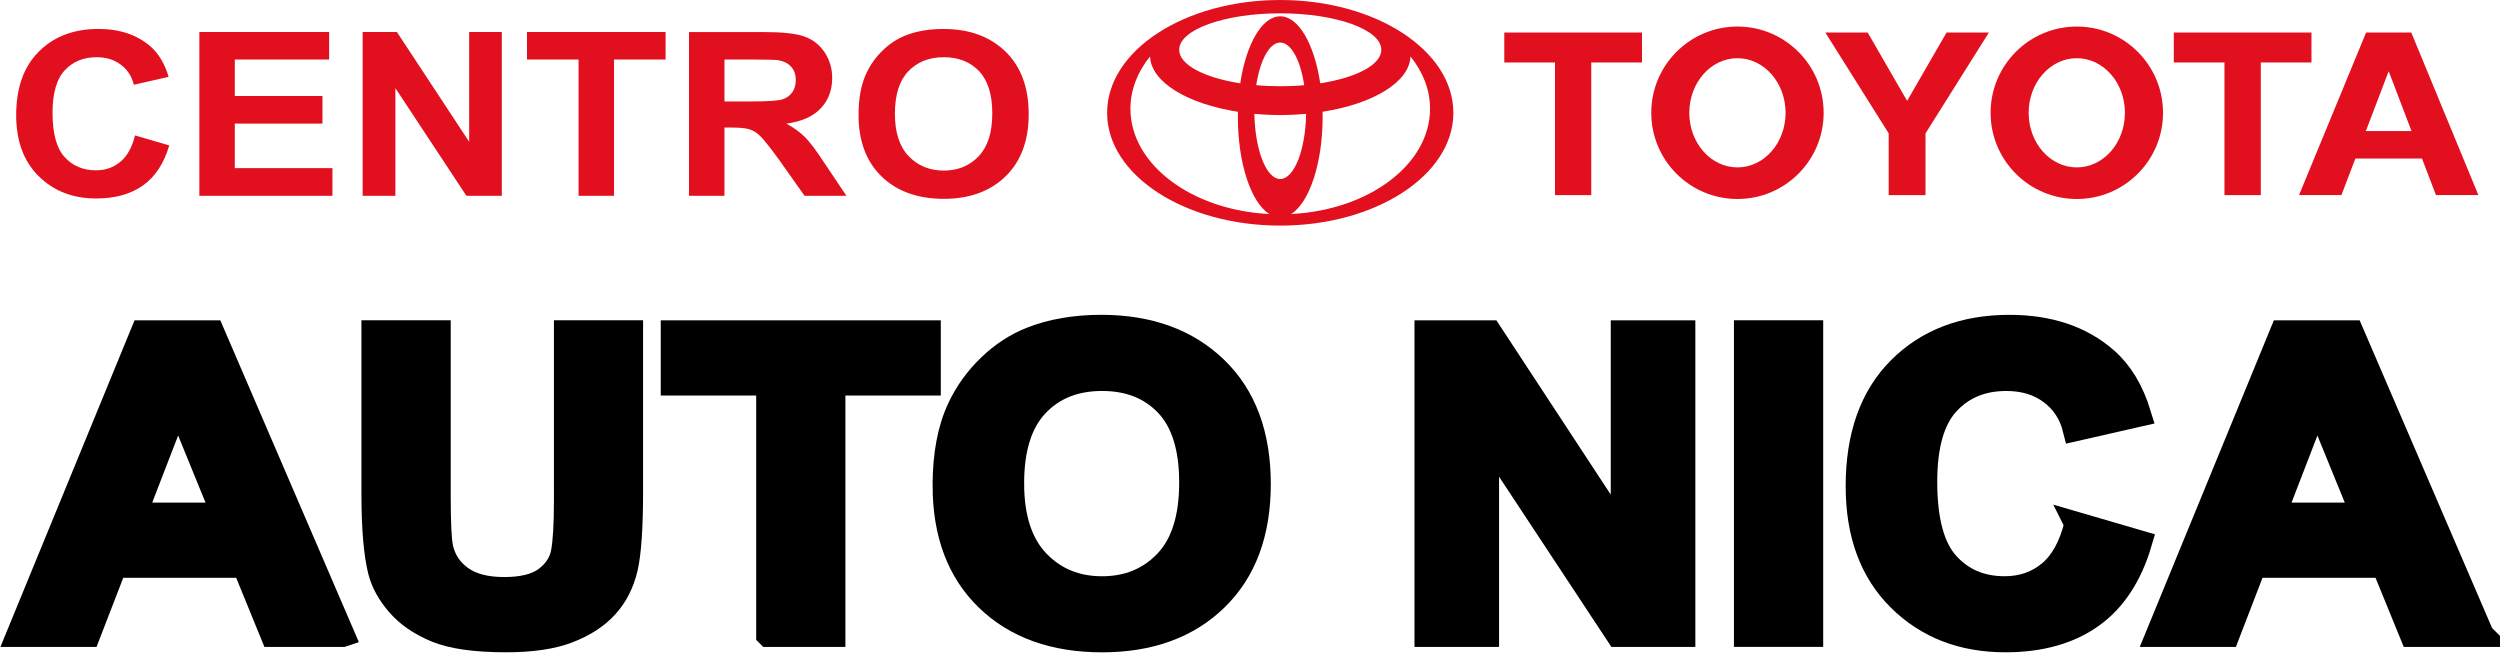 <svg xmlns="http://www.w3.org/2000/svg" width="401.988" height="104.988"><path d="M205.853 28.784c2.238 0 4.066-4.648 4.163-10.472h.007c-1.344.118-2.736.187-4.17.187-1.42 0-2.818-.07-4.155-.188.11 5.824 1.918 10.472 4.155 10.472m0-14.92c1.344 0 2.625-.047 3.865-.165h-.007c-.608-4.018-2.104-6.857-3.857-6.857-1.738 0-3.234 2.84-3.857 6.856 1.24.117 2.528.165 3.857.165m1.8 20.55c12.468-.638 22.29-7.98 22.29-16.927 0-3.04-1.13-5.894-3.118-8.374l-.028-.04c-.145 4.134-6.01 7.63-14.128 8.9.005.276.005.546.005.823 0 7.5-2.16 13.803-5.07 15.63l.05-.013zm-1.8-31.79c2.972 0 5.493 4.502 6.435 10.776 5.776-.906 9.82-2.97 9.82-5.394 0-3.24-7.272-5.86-16.255-5.86-8.968 0-16.247 2.62-16.247 5.86 0 2.424 4.044 4.488 9.82 5.395.942-6.273 3.47-10.775 6.427-10.775m-27.834 15.52C178.02 8.126 190.484 0 205.852 0c15.383 0 27.842 8.124 27.842 18.146 0 10.007-12.46 18.13-27.842 18.13-15.368 0-27.834-8.123-27.834-18.13m26.095 16.282c-2.93-1.828-5.07-8.13-5.07-15.63 0-.278.007-.548.007-.825-8.117-1.268-13.976-4.765-14.128-8.9l-.028.04c-1.995 2.48-3.124 5.334-3.124 8.375 0 8.948 9.835 16.29 22.288 16.926l.055.014zM333.94 26.917c4.274 0 7.737-3.92 7.737-8.775s-3.463-8.782-7.736-8.782c-4.28 0-7.742 3.927-7.742 8.782s3.463 8.775 7.743 8.775m-13.865-8.775c0-7.66 6.206-13.873 13.866-13.873 7.654 0 13.86 6.212 13.86 13.872 0 7.653-6.206 13.858-13.86 13.858-7.66 0-13.865-6.205-13.865-13.858M363.527 10.042v21.33h-5.845v-21.33h.02-8.165V5.235h22.135v4.807H363.527zM384.092 21.08h3.67l-3.65-9.57h-.048l-3.65 9.57h3.678zm-5.347 4.412l-.014.007-2.243 5.872h-6.815l10.784-26.138h7.266l10.79 26.138h-6.822l-2.244-5.873-.014-.008H378.745zM255.866 10.042v21.33h-5.832v-21.33h.014-8.166V5.235h22.142v4.807H255.866zM279.376 26.917c4.266 0 7.736-3.92 7.736-8.775s-3.47-8.782-7.736-8.782c-4.28 0-7.743 3.927-7.743 8.782s3.463 8.775 7.743 8.775m-13.86-8.775c0-7.66 6.207-13.873 13.86-13.873s13.858 6.212 13.858 13.872c0 7.653-6.205 13.858-13.858 13.858-7.653 0-13.86-6.205-13.86-13.858M306.656 31.374h2.958v-9.932l10.188-16.206h-6.808l-6.338 10.984-6.337-10.984h-6.81l10.182 16.206v9.932h2.964z" fill="#e2101e" fill-rule="evenodd"/><path d="M21.71 21.776l5.506 1.607c-.845 2.88-2.25 5.035-4.224 6.434-1.974 1.4-4.475 2.1-7.515 2.1-3.754 0-6.836-1.193-9.26-3.59-2.41-2.388-3.615-5.65-3.615-9.806 0-4.39 1.205-7.79 3.636-10.215 2.424-2.43 5.617-3.65 9.578-3.65 3.456 0 6.26.95 8.43 2.854 1.267 1.128 2.243 2.742 2.873 4.847l-5.597 1.274c-.34-1.37-1.04-2.457-2.112-3.24-1.06-.803-2.354-1.19-3.878-1.19-2.098 0-3.81.698-5.11 2.097-1.317 1.4-1.975 3.692-1.975 6.83 0 3.33.65 5.713 1.94 7.126 1.295 1.42 2.97 2.133 5.042 2.133 1.515 0 2.817-.45 3.92-1.364 1.093-.9 1.89-2.32 2.36-4.246M32.055 31.482V5.15h20.868v4.426H37.755v5.86H51.85v4.438H37.754v7.162h15.7v4.446h-21.4zM58.31 31.482V5.15h5.514L75.44 22.797V5.15h5.25v26.332h-5.694l-11.42-17.315v17.315H58.31zM93.028 31.482V9.576h-8.29V5.15h22.287v4.426h-8.29v21.906h-5.707zM116.49 16.312h4.198c2.73 0 4.426-.11 5.104-.333.665-.202 1.2-.59 1.586-1.11.38-.532.575-1.204.575-1.994 0-.9-.25-1.613-.755-2.16-.505-.554-1.22-.9-2.133-1.046-.464-.056-1.842-.097-4.14-.097h-4.434v6.74zm-5.7 15.167V5.153h11.955c3.006 0 5.194.23 6.552.7 1.357.478 2.465 1.323 3.276 2.52.817 1.227 1.24 2.605 1.24 4.163 0 1.974-.624 3.615-1.857 4.904-1.226 1.296-3.06 2.106-5.506 2.438 1.22.672 2.217 1.4 3.02 2.203.79.804 1.856 2.23 3.193 4.274l3.435 5.125h-6.732l-4.086-5.777c-1.475-2.022-2.487-3.29-3.027-3.816-.54-.526-1.108-.887-1.717-1.087-.61-.194-1.566-.29-2.888-.29h-1.157v10.97h-5.7zM143.896 18.293c0 3.006.74 5.278 2.216 6.815 1.483 1.552 3.366 2.32 5.652 2.32 2.272 0 4.142-.768 5.603-2.306 1.46-1.53 2.188-3.816 2.188-6.905 0-3.033-.713-5.284-2.126-6.78-1.427-1.496-3.318-2.237-5.666-2.237-2.37 0-4.26.755-5.707 2.257-1.44 1.51-2.16 3.796-2.16 6.836m-5.846.173c0-2.68.423-4.938 1.29-6.752.643-1.358 1.516-2.57 2.624-3.63 1.108-1.08 2.32-1.862 3.643-2.382 1.752-.693 3.788-1.046 6.08-1.046 4.156 0 7.474 1.205 9.974 3.616 2.494 2.417 3.748 5.776 3.748 10.077 0 4.258-1.24 7.59-3.712 10.006-2.48 2.404-5.79 3.616-9.932 3.616-4.19 0-7.535-1.205-10.008-3.595-2.472-2.396-3.705-5.7-3.705-9.91" fill="#e2101e"/><path d="M35.928 82.75l-7.335-17.967-6.94 17.966H35.93zm19.163 19.336H43.817l-4.536-11.11H18.488l-4.294 11.11H2.954l19.98-48.647H34.15l20.943 48.646z"/><path d="M35.928 82.75l-7.335-17.967-6.94 17.966H35.93zm19.163 19.336H43.817l-4.536-11.11H18.488l-4.294 11.11H2.954l19.98-48.647H34.15l20.943 48.646z" fill="none" stroke="#000" stroke-width="3.872"/><path d="M60.053 53.436h10.485v26.478c0 4.21.132 6.932.395 8.172.444 2.002 1.517 3.6 3.2 4.82 1.69 1.212 3.996 1.815 6.933 1.815 2.978 0 5.222-.567 6.732-1.71 1.516-1.156 2.424-2.562 2.728-4.224.312-1.67.478-4.433.478-8.305V53.437h10.465v25.577c0 5.832-.292 9.966-.853 12.377-.575 2.41-1.613 4.453-3.13 6.108-1.53 1.676-3.567 2.992-6.123 3.976-2.54.983-5.88 1.475-9.973 1.475-4.965 0-8.732-.54-11.288-1.6-2.562-1.075-4.585-2.474-6.074-4.198-1.49-1.718-2.472-3.505-2.943-5.395-.686-2.778-1.032-6.912-1.032-12.35v-25.97z"/><path d="M60.053 53.436h10.485v26.478c0 4.21.132 6.932.395 8.172.444 2.002 1.517 3.6 3.2 4.82 1.69 1.212 3.996 1.815 6.933 1.815 2.978 0 5.222-.567 6.732-1.71 1.516-1.156 2.424-2.562 2.728-4.224.312-1.67.478-4.433.478-8.305V53.437h10.465v25.577c0 5.832-.292 9.966-.853 12.377-.575 2.41-1.613 4.453-3.13 6.108-1.53 1.676-3.567 2.992-6.123 3.976-2.54.983-5.88 1.475-9.973 1.475-4.965 0-8.732-.54-11.288-1.6-2.562-1.075-4.585-2.474-6.074-4.198-1.49-1.718-2.472-3.505-2.943-5.395-.686-2.778-1.032-6.912-1.032-12.35v-25.97z" fill="none" stroke="#000" stroke-width="3.872"/><path d="M123.528 102.086v-40.42H108.18V53.44h41.16v8.227H134v40.42h-10.472z"/><path d="M123.528 102.086v-40.42H108.18V53.44h41.16v8.227H134v40.42h-10.472z" fill="none" stroke="#000" stroke-width="3.872"/><path d="M162.74 77.717c0 5.534 1.37 9.745 4.093 12.598 2.728 2.847 6.17 4.28 10.374 4.28 4.184 0 7.626-1.426 10.32-4.26 2.68-2.818 4.017-7.084 4.017-12.742 0-5.596-1.302-9.78-3.913-12.536-2.63-2.756-6.087-4.128-10.423-4.128-4.342 0-7.833 1.384-10.485 4.175-2.653 2.792-3.983 6.996-3.983 12.612m-10.846.34c0-4.966.79-9.142 2.382-12.494 1.184-2.494 2.79-4.717 4.84-6.69 2.058-1.968 4.302-3.436 6.74-4.385 3.24-1.274 6.988-1.932 11.213-1.932 7.68 0 13.816 2.237 18.422 6.69 4.605 4.454 6.912 10.645 6.912 18.582 0 7.86-2.286 14.018-6.864 18.47-4.557 4.434-10.673 6.657-18.32 6.657-7.742 0-13.906-2.216-18.47-6.635-4.57-4.418-6.856-10.506-6.856-18.263"/><path d="M162.74 77.717c0 5.534 1.37 9.745 4.093 12.598 2.728 2.847 6.17 4.28 10.374 4.28 4.184 0 7.626-1.426 10.32-4.26 2.68-2.818 4.017-7.084 4.017-12.742 0-5.596-1.302-9.78-3.913-12.536-2.63-2.756-6.087-4.128-10.423-4.128-4.342 0-7.833 1.384-10.485 4.175-2.653 2.792-3.983 6.996-3.983 12.612zm-10.846.34c0-4.966.79-9.142 2.382-12.494 1.184-2.494 2.79-4.717 4.84-6.69 2.058-1.968 4.302-3.436 6.74-4.385 3.24-1.274 6.988-1.932 11.213-1.932 7.68 0 13.816 2.237 18.422 6.69 4.605 4.454 6.912 10.645 6.912 18.582 0 7.86-2.286 14.018-6.864 18.47-4.557 4.434-10.673 6.657-18.32 6.657-7.742 0-13.906-2.216-18.47-6.635-4.57-4.418-6.856-10.506-6.856-18.263z" fill="none" stroke="#000" stroke-width="3.872"/><path d="M229.377 102.086V53.44h10.188l21.373 32.57V53.44h9.73v48.646h-10.52l-21.04-31.88v31.88h-9.73z"/><path d="M229.377 102.086V53.44h10.188l21.373 32.57V53.44h9.73v48.646h-10.52l-21.04-31.88v31.88h-9.73z" fill="none" stroke="#000" stroke-width="3.872"/><path d="M280.745 53.434h10.478v48.647h-10.478V53.435z"/><path d="M280.745 53.434h10.48v48.647h-10.48V53.435z" fill="none" stroke="#000" stroke-width="3.872"/><path d="M333.873 84.244l10.23 2.985c-1.566 5.318-4.163 9.28-7.8 11.856-3.642 2.584-8.26 3.865-13.85 3.865-6.926 0-12.605-2.208-17.066-6.634-4.453-4.42-6.676-10.458-6.676-18.125 0-8.11 2.238-14.41 6.72-18.9 4.487-4.48 10.367-6.73 17.667-6.73 6.385 0 11.566 1.744 15.54 5.228 2.377 2.07 4.157 5.007 5.34 8.88l-10.353 2.36c-.623-2.507-1.912-4.48-3.872-5.928-1.96-1.462-4.335-2.168-7.147-2.168-3.88 0-7.023 1.288-9.426 3.892-2.418 2.597-3.616 6.822-3.616 12.64 0 6.17 1.177 10.583 3.54 13.194 2.367 2.63 5.45 3.933 9.23 3.933 2.792 0 5.195-.823 7.217-2.492 2.01-1.67 3.45-4.273 4.323-7.854"/><path d="M333.873 84.244l10.23 2.985c-1.566 5.318-4.163 9.28-7.8 11.856-3.642 2.584-8.26 3.865-13.85 3.865-6.926 0-12.605-2.208-17.066-6.634-4.453-4.42-6.676-10.458-6.676-18.125 0-8.11 2.238-14.41 6.72-18.9 4.487-4.48 10.367-6.73 17.667-6.73 6.385 0 11.566 1.744 15.54 5.228 2.377 2.07 4.157 5.007 5.34 8.88l-10.353 2.36c-.623-2.507-1.912-4.48-3.872-5.928-1.96-1.462-4.335-2.168-7.147-2.168-3.88 0-7.023 1.288-9.426 3.892-2.418 2.597-3.616 6.822-3.616 12.64 0 6.17 1.177 10.583 3.54 13.194 2.367 2.63 5.45 3.933 9.23 3.933 2.792 0 5.195-.823 7.217-2.492 2.01-1.67 3.45-4.273 4.323-7.854z" fill="none" stroke="#000" stroke-width="3.872"/><path d="M379.912 82.75l-7.335-17.967-6.926 17.966h14.262zm19.17 19.336h-11.268l-4.536-11.11h-20.806l-4.28 11.11h-11.24l19.974-48.647h11.22l20.936 48.646z"/><path d="M379.912 82.75l-7.335-17.967-6.926 17.966h14.262zm19.17 19.336h-11.268l-4.536-11.11h-20.806l-4.28 11.11h-11.24l19.974-48.647h11.22l20.936 48.646z" fill="none" stroke="#000" stroke-width="3.872"/></svg>